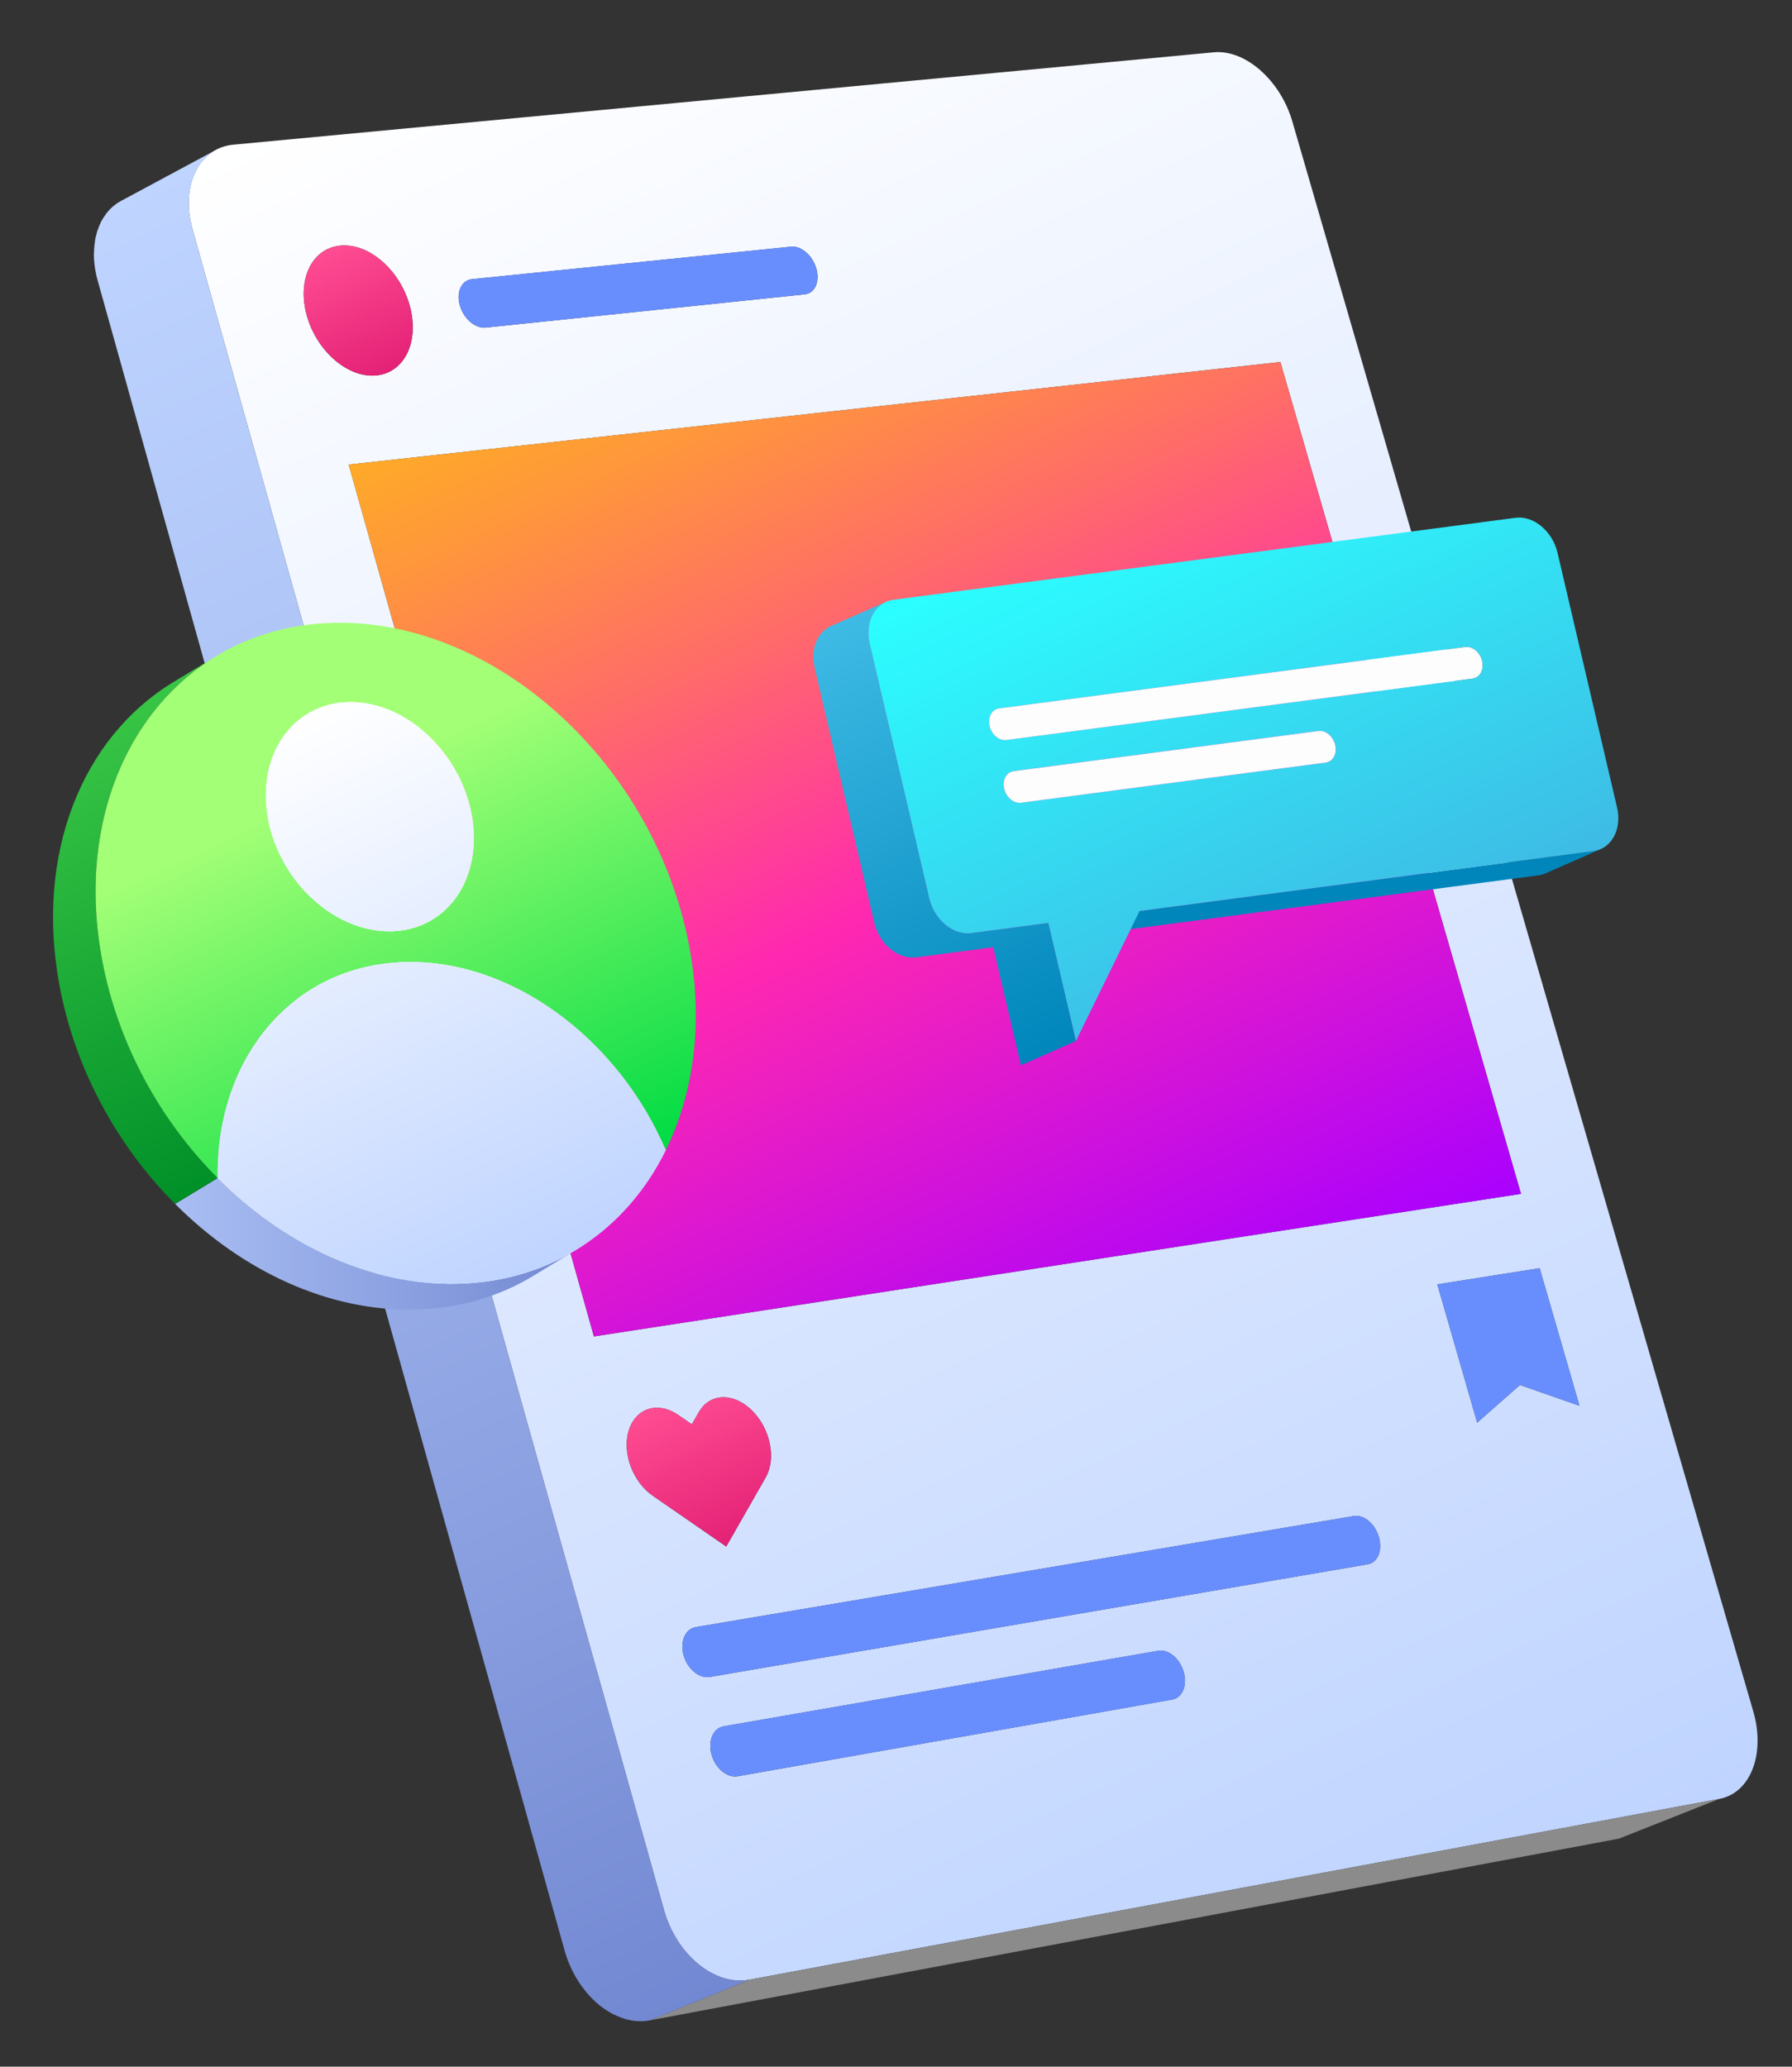 <?xml version="1.0" encoding="utf-8"?>
<!-- Generator: Adobe Illustrator 25.2.1, SVG Export Plug-In . SVG Version: 6.00 Build 0)  -->
<svg version="1.1" id="Capa_1" xmlns="http://www.w3.org/2000/svg" xmlns:xlink="http://www.w3.org/1999/xlink" x="0px" y="0px"
	 viewBox="0 0 469.36 541.36" style="enable-background:new 0 0 469.36 541.36;" xml:space="preserve">
<rect x="0" y="0" width="469.36" height="541.36" fill="#333333" stroke="none"/>
<style type="text/css">
	.st0{enable-background:new    ;}
	.st1{fill:url(#SVGID_1_);}
	.st2{fill:#8B8B8B;}
	.st3{fill:url(#SVGID_2_);}
	.st4{fill:url(#SVGID_3_);}
	.st5{fill:url(#SVGID_4_);}
	.st6{fill:#688EFE;}
	.st7{fill:url(#SVGID_5_);}
	.st8{clip-path:url(#SVGID_7_);fill:url(#SVGID_8_);}
	.st9{clip-path:url(#SVGID_10_);fill:url(#SVGID_11_);}
	.st10{fill:url(#SVGID_12_);}
	.st11{fill:#FFFFFF;}
	.st12{fill:url(#SVGID_13_);}
	.st13{fill:url(#SVGID_14_);}
	.st14{fill:#0086BB;}
	.st15{fill:url(#SVGID_15_);}
	.st16{fill:#FDFDFD;}
	.st17{fill:url(#SVGID_16_);}
</style>
<g>
	<g>
		<g>
			<g class="st0">
				<g>
					<linearGradient id="SVGID_1_" gradientUnits="userSpaceOnUse" x1="133.633" y1="3.288" x2="369.572" y2="509.263">
						<stop  offset="0" style="stop-color:#FFFFFF"/>
						<stop  offset="1" style="stop-color:#BFD4FF"/>
					</linearGradient>
					<path class="st1" d="M317.94,13.7c2.06-0.19,4.18,0.17,6.25,0.99c2.07,0.82,4.09,2.1,5.95,3.75c1.86,1.64,3.56,3.65,4.99,5.91
						c1.43,2.27,2.59,4.8,3.37,7.5l120.73,416.5c0.8,2.77,1.16,5.49,1.11,8.04c-0.05,2.54-0.49,4.91-1.29,6.98
						c-0.8,2.07-1.96,3.84-3.43,5.19c-1.47,1.35-3.24,2.28-5.28,2.66l-254.14,47.38c-2.25,0.42-4.55,0.22-6.81-0.49
						c-2.25-0.71-4.45-1.95-6.47-3.6c-2.02-1.65-3.86-3.72-5.4-6.12c-1.54-2.39-2.78-5.11-3.61-8.04L50.44,60.11
						c-0.8-2.85-1.1-5.62-0.96-8.17c0.14-2.55,0.73-4.89,1.69-6.9c0.97-2.01,2.32-3.69,4-4.92c1.68-1.23,3.68-2.01,5.94-2.22
						L317.94,13.7z M398.38,312.73L335.36,94.83L91.33,121.7l64.23,228.38L398.38,312.73 M358.26,409.76
						c0.65-0.11,1.22-0.39,1.69-0.81c0.47-0.42,0.85-0.96,1.11-1.61c0.26-0.64,0.41-1.38,0.43-2.18c0.02-0.79-0.09-1.65-0.34-2.52
						c-0.25-0.87-0.62-1.68-1.07-2.39c-0.45-0.71-0.99-1.33-1.58-1.83c-0.59-0.5-1.23-0.87-1.88-1.1c-0.65-0.22-1.32-0.3-1.98-0.19
						l-172.39,29.09c-0.69,0.12-1.31,0.41-1.81,0.84c-0.51,0.43-0.92,1-1.21,1.67c-0.29,0.67-0.46,1.43-0.5,2.26
						c-0.04,0.82,0.07,1.71,0.32,2.61c0.25,0.9,0.64,1.74,1.11,2.48c0.47,0.74,1.04,1.38,1.66,1.89c0.62,0.51,1.3,0.9,1.99,1.13
						c0.69,0.23,1.41,0.3,2.1,0.18L358.26,409.76 M307.04,445.2c0.66-0.12,1.25-0.41,1.73-0.83c0.48-0.42,0.87-0.98,1.14-1.64
						c0.27-0.65,0.43-1.41,0.45-2.21c0.02-0.81-0.08-1.67-0.33-2.55c-0.25-0.88-0.63-1.7-1.09-2.42c-0.46-0.72-1.01-1.35-1.61-1.85
						c-0.6-0.5-1.25-0.88-1.92-1.1c-0.67-0.22-1.35-0.29-2.02-0.18l-113.84,19.79c-0.69,0.12-1.3,0.42-1.81,0.85
						c-0.51,0.44-0.92,1.01-1.2,1.68c-0.29,0.67-0.46,1.44-0.49,2.27c-0.03,0.83,0.07,1.71,0.32,2.62c0.25,0.9,0.64,1.74,1.11,2.48
						s1.04,1.38,1.66,1.89c0.62,0.51,1.3,0.9,1.99,1.12c0.69,0.22,1.41,0.29,2.1,0.17L307.04,445.2 M164.72,374.58
						c-0.47,1.46-0.65,3.04-0.56,4.64c0.08,1.6,0.42,3.23,0.99,4.79c0.57,1.56,1.36,3.05,2.34,4.39c0.98,1.33,2.16,2.5,3.49,3.42
						l19.24,13.3l10.32-18.09c0.71-1.24,1.14-2.66,1.32-4.17c0.17-1.51,0.09-3.11-0.24-4.69c-0.32-1.59-0.89-3.17-1.67-4.65
						c-0.78-1.48-1.79-2.86-2.99-4.05c-0.68-0.67-1.39-1.24-2.11-1.72c-0.72-0.47-1.46-0.85-2.2-1.13c-0.74-0.28-1.48-0.46-2.2-0.55
						c-0.73-0.09-1.44-0.07-2.13,0.03c-0.53,0.08-1.04,0.22-1.54,0.42c-0.49,0.2-0.97,0.45-1.41,0.77
						c-0.44,0.31-0.86,0.68-1.25,1.11c-0.38,0.43-0.73,0.91-1.04,1.45l-1.88,3.25l-3.48-2.41c-0.58-0.4-1.16-0.74-1.74-1.01
						c-0.58-0.27-1.17-0.49-1.74-0.64s-1.15-0.24-1.71-0.27c-0.56-0.03-1.11-0.01-1.64,0.08c-0.69,0.11-1.36,0.32-1.98,0.62
						c-0.62,0.3-1.21,0.69-1.74,1.17c-0.53,0.48-1,1.05-1.41,1.71C165.32,373.01,164.98,373.75,164.72,374.58 M123.63,73.13
						c-0.69,0.07-1.3,0.31-1.8,0.7c-0.51,0.38-0.91,0.9-1.2,1.52c-0.29,0.62-0.46,1.34-0.5,2.13c-0.04,0.78,0.06,1.63,0.31,2.51
						c0.25,0.88,0.62,1.7,1.09,2.43c0.47,0.73,1.03,1.38,1.64,1.91c0.61,0.53,1.28,0.94,1.97,1.19c0.69,0.26,1.39,0.37,2.08,0.3
						l83.55-8.71c0.67-0.07,1.25-0.31,1.74-0.69c0.49-0.38,0.88-0.89,1.15-1.5c0.28-0.61,0.44-1.32,0.47-2.09
						c0.03-0.77-0.07-1.6-0.31-2.47c-0.25-0.86-0.62-1.67-1.07-2.39c-0.46-0.72-1-1.36-1.6-1.87c-0.6-0.52-1.25-0.92-1.92-1.18
						c-0.67-0.26-1.35-0.37-2.02-0.3L123.63,73.13 M413.69,368.24l-10.42-36.03l-26.81,4.23l10.44,36.22l11.21-9.86L413.69,368.24
						 M89.07,64.34c-1.86,0.19-3.5,0.84-4.87,1.86c-1.37,1.02-2.48,2.41-3.26,4.07c-0.79,1.66-1.26,3.6-1.37,5.7
						c-0.11,2.11,0.14,4.39,0.8,6.74c0.66,2.35,1.67,4.56,2.93,6.52c1.26,1.97,2.76,3.7,4.42,5.12c1.66,1.41,3.46,2.51,5.32,3.2
						c1.85,0.69,3.76,0.98,5.62,0.79c1.86-0.2,3.49-0.86,4.85-1.89c1.36-1.03,2.46-2.43,3.24-4.09c0.78-1.66,1.24-3.6,1.35-5.7
						c0.1-2.1-0.15-4.37-0.81-6.71c-0.66-2.34-1.66-4.53-2.91-6.49c-1.25-1.96-2.75-3.69-4.39-5.1c-1.65-1.41-3.44-2.51-5.29-3.21
						C92.83,64.45,90.93,64.16,89.07,64.34"/>
				</g>
				<g>
					<polygon class="st2" points="196.21,518.61 170.17,529.24 424.05,481.63 450.34,471.22 					"/>
					<linearGradient id="SVGID_2_" gradientUnits="userSpaceOnUse" x1="3.534" y1="63.975" x2="212.081" y2="511.204">
						<stop  offset="0" style="stop-color:#BFD4FF"/>
						<stop  offset="0.262" style="stop-color:#AFC5F6"/>
						<stop  offset="0.77" style="stop-color:#879CDE"/>
						<stop  offset="1" style="stop-color:#7288D2"/>
					</linearGradient>
					<path class="st3" d="M194.69,518.78c-0.14,0.01-0.29,0.01-0.44,0.02c-0.4,0.01-0.79,0.01-1.19-0.01
						c-0.12-0.01-0.25-0.01-0.37-0.02c-0.49-0.04-0.99-0.11-1.48-0.2c-0.73-0.14-1.45-0.34-2.16-0.59
						c-0.18-0.06-0.36-0.14-0.55-0.21c-0.59-0.22-1.17-0.48-1.75-0.77c-0.15-0.08-0.3-0.14-0.45-0.22c-0.69-0.37-1.37-0.8-2.03-1.26
						c-0.15-0.1-0.29-0.22-0.44-0.33c-0.54-0.4-1.07-0.83-1.59-1.29c-0.16-0.14-0.32-0.28-0.48-0.42c-0.62-0.58-1.22-1.19-1.8-1.85
						c-0.09-0.1-0.18-0.22-0.27-0.33c-0.49-0.58-0.96-1.19-1.41-1.82c-0.16-0.22-0.31-0.44-0.46-0.66
						c-0.25-0.37-0.48-0.74-0.71-1.13c-0.16-0.27-0.33-0.54-0.48-0.81c-0.23-0.41-0.44-0.83-0.65-1.25
						c-0.14-0.27-0.28-0.54-0.4-0.81c-0.22-0.47-0.42-0.96-0.61-1.45c-0.1-0.24-0.2-0.48-0.3-0.73c-0.27-0.74-0.52-1.5-0.74-2.28
						L50.44,60.11c-0.25-0.87-0.43-1.74-0.58-2.59c-0.03-0.16-0.06-0.31-0.08-0.47c-0.13-0.82-0.22-1.62-0.27-2.41
						c-0.01-0.15-0.01-0.3-0.02-0.45c-0.02-0.49-0.01-0.96,0-1.44c0.01-0.63,0.05-1.25,0.11-1.86c0.04-0.35,0.07-0.69,0.13-1.03
						c0.1-0.62,0.24-1.22,0.39-1.81c0.07-0.28,0.13-0.57,0.22-0.83c0.26-0.81,0.56-1.59,0.92-2.32c0.01-0.02,0.02-0.05,0.03-0.07
						c0.38-0.75,0.82-1.44,1.3-2.08c0.36-0.48,0.74-0.93,1.15-1.35c0.22-0.23,0.45-0.45,0.69-0.66c0.01-0.01,0.02-0.02,0.03-0.02
						c0.28-0.25,0.58-0.47,0.89-0.69c0.08-0.05,0.15-0.11,0.23-0.16c0.31-0.21,0.63-0.41,0.96-0.59c0,0,0,0,0,0L31.7,52.63
						c-0.25,0.13-0.49,0.28-0.73,0.43c-0.08,0.05-0.16,0.11-0.24,0.16c-0.08,0.05-0.15,0.1-0.23,0.16c-0.07,0.05-0.15,0.1-0.23,0.16
						c-0.23,0.17-0.44,0.34-0.66,0.53c0,0,0,0-0.01,0.01c-0.01,0.01-0.02,0.02-0.03,0.02c-0.2,0.17-0.4,0.35-0.59,0.54
						c-0.04,0.03-0.06,0.08-0.1,0.11c-0.37,0.37-0.73,0.76-1.05,1.19c-0.04,0.05-0.06,0.11-0.1,0.16c-0.48,0.64-0.92,1.33-1.3,2.07
						c0,0,0,0.01,0,0.01c-0.01,0.02-0.02,0.05-0.03,0.08c-0.36,0.72-0.66,1.5-0.92,2.3c-0.02,0.07-0.06,0.13-0.08,0.2
						c-0.06,0.2-0.08,0.43-0.14,0.64c-0.11,0.41-0.24,0.8-0.32,1.23c-0.04,0.19-0.04,0.39-0.07,0.57c-0.05,0.34-0.09,0.68-0.13,1.03
						c-0.07,0.6-0.1,1.22-0.12,1.85c0,0.21-0.04,0.41-0.04,0.63c0,0.26,0.02,0.53,0.03,0.8c0,0.09-0.01,0.18,0,0.27
						c0,0.06,0.02,0.12,0.02,0.18c0.05,0.79,0.14,1.58,0.27,2.4c0.02,0.15,0.06,0.31,0.08,0.47c0.15,0.85,0.33,1.71,0.58,2.58
						l122.38,437.74c0.22,0.77,0.46,1.52,0.74,2.26c0.01,0.04,0.02,0.07,0.04,0.11c0.08,0.21,0.18,0.41,0.26,0.61
						c0.19,0.49,0.39,0.97,0.61,1.44c0.03,0.07,0.05,0.14,0.09,0.2c0.1,0.21,0.21,0.4,0.32,0.61c0.21,0.42,0.42,0.84,0.65,1.24
						c0.05,0.09,0.1,0.19,0.15,0.28c0.1,0.18,0.22,0.35,0.33,0.52c0.14,0.23,0.27,0.48,0.42,0.71c0.09,0.14,0.19,0.27,0.29,0.41
						c0.08,0.11,0.14,0.24,0.22,0.35c0.08,0.11,0.16,0.2,0.24,0.31c0.45,0.63,0.91,1.23,1.4,1.81c0.09,0.11,0.17,0.22,0.26,0.32
						c0.57,0.65,1.17,1.26,1.79,1.83c0.06,0.06,0.11,0.12,0.17,0.18c0.1,0.09,0.2,0.16,0.3,0.25c0.23,0.21,0.46,0.43,0.7,0.62
						c0.29,0.24,0.59,0.44,0.89,0.66c0.15,0.11,0.29,0.22,0.44,0.33c0.66,0.46,1.34,0.88,2.03,1.25c0.05,0.02,0.09,0.06,0.14,0.08
						c0.1,0.06,0.21,0.09,0.32,0.14c0.57,0.29,1.15,0.54,1.74,0.77c0.18,0.07,0.36,0.14,0.55,0.2c0.12,0.04,0.24,0.1,0.36,0.13
						c0.6,0.19,1.2,0.33,1.8,0.45c0.03,0,0.05,0.02,0.08,0.02c0.47,0.08,0.94,0.14,1.4,0.18c0.12,0.01,0.25,0.01,0.37,0.02
						c0.4,0.02,0.8,0.03,1.19,0.01c0.14-0.01,0.29-0.01,0.43-0.02c0.51-0.03,1.01-0.09,1.52-0.18l26.04-10.63
						C195.71,518.7,195.2,518.75,194.69,518.78z"/>
				</g>
			</g>
		</g>
		<g>
			<linearGradient id="SVGID_3_" gradientUnits="userSpaceOnUse" x1="179.34" y1="80.656" x2="307.353" y2="355.181">
				<stop  offset="0" style="stop-color:#FFAA28"/>
				<stop  offset="0.095" style="stop-color:#FF983A"/>
				<stop  offset="0.285" style="stop-color:#FF6C68"/>
				<stop  offset="0.541" style="stop-color:#FF28B0"/>
				<stop  offset="1" style="stop-color:#A900FF"/>
			</linearGradient>
			<polygon class="st4" points="335.36,94.83 91.33,121.7 155.56,350.07 398.38,312.73 			"/>
			<linearGradient id="SVGID_4_" gradientUnits="userSpaceOnUse" x1="86.226" y1="65.038" x2="101.432" y2="97.647">
				<stop  offset="0" style="stop-color:#FF4C92"/>
				<stop  offset="1" style="stop-color:#E42176"/>
			</linearGradient>
			<path class="st5" d="M98.65,98.34c1.86-0.2,3.49-0.86,4.85-1.89c1.36-1.03,2.46-2.43,3.24-4.09c0.78-1.66,1.24-3.6,1.35-5.7
				c0.1-2.1-0.15-4.37-0.81-6.71c-0.66-2.34-1.66-4.53-2.91-6.49c-1.25-1.96-2.75-3.69-4.39-5.1c-1.65-1.41-3.44-2.51-5.29-3.21
				c-1.85-0.7-3.75-1-5.61-0.81c-1.86,0.19-3.5,0.84-4.87,1.86c-1.37,1.02-2.48,2.41-3.26,4.07c-0.79,1.66-1.26,3.6-1.37,5.7
				c-0.11,2.11,0.14,4.39,0.8,6.74c0.66,2.35,1.67,4.56,2.93,6.52c1.26,1.97,2.76,3.7,4.42,5.12c1.66,1.41,3.46,2.51,5.32,3.2
				C94.89,98.25,96.79,98.54,98.65,98.34z"/>
			<path class="st6" d="M121.51,82.41c0.47,0.73,1.03,1.38,1.64,1.91c0.61,0.53,1.28,0.94,1.97,1.19c0.69,0.26,1.39,0.37,2.08,0.3
				l83.55-8.71c0.67-0.07,1.25-0.31,1.74-0.69c0.49-0.38,0.88-0.89,1.15-1.5c0.28-0.61,0.44-1.32,0.47-2.09
				c0.03-0.77-0.07-1.6-0.31-2.47c-0.25-0.86-0.62-1.67-1.07-2.39c-0.46-0.72-1-1.36-1.6-1.87c-0.6-0.52-1.25-0.92-1.92-1.18
				s-1.35-0.37-2.02-0.3l-83.58,8.51c-0.69,0.07-1.3,0.31-1.8,0.7c-0.51,0.38-0.91,0.9-1.2,1.52c-0.29,0.62-0.46,1.34-0.5,2.13
				c-0.04,0.78,0.06,1.63,0.3,2.51C120.67,80.86,121.05,81.68,121.51,82.41z"/>
			<linearGradient id="SVGID_5_" gradientUnits="userSpaceOnUse" x1="176.525" y1="365.902" x2="193.991" y2="403.359">
				<stop  offset="0" style="stop-color:#FF4C92"/>
				<stop  offset="1" style="stop-color:#E42176"/>
			</linearGradient>
			<path class="st7" d="M200.53,387.03c0.71-1.24,1.14-2.66,1.32-4.17c0.17-1.51,0.09-3.11-0.24-4.69
				c-0.32-1.59-0.89-3.17-1.67-4.65c-0.78-1.48-1.79-2.86-2.99-4.05c-0.68-0.67-1.39-1.24-2.11-1.72c-0.72-0.48-1.46-0.85-2.2-1.13
				c-0.74-0.28-1.48-0.46-2.2-0.55c-0.73-0.09-1.44-0.07-2.13,0.03c-0.53,0.08-1.04,0.22-1.54,0.42c-0.49,0.2-0.97,0.45-1.41,0.77
				c-0.44,0.31-0.86,0.68-1.25,1.11c-0.38,0.43-0.73,0.91-1.04,1.45l-1.88,3.25l-3.48-2.41c-0.58-0.4-1.16-0.74-1.74-1.01
				c-0.58-0.27-1.17-0.49-1.74-0.64c-0.58-0.15-1.15-0.24-1.71-0.27c-0.56-0.03-1.11-0.01-1.64,0.08c-0.69,0.11-1.36,0.32-1.98,0.62
				c-0.62,0.3-1.21,0.69-1.74,1.17c-0.53,0.48-1.01,1.05-1.41,1.71c-0.41,0.66-0.75,1.4-1.02,2.22c-0.47,1.46-0.65,3.04-0.56,4.64
				c0.08,1.6,0.42,3.23,0.99,4.79c0.57,1.56,1.36,3.05,2.34,4.39c0.98,1.33,2.16,2.5,3.49,3.42l19.24,13.3L200.53,387.03z"/>
			<polygon class="st6" points="403.27,332.21 376.45,336.44 386.9,372.66 398.11,362.79 413.69,368.24 			"/>
			<path class="st6" d="M360.07,400.25c-0.45-0.71-0.99-1.33-1.58-1.83c-0.59-0.5-1.23-0.87-1.88-1.1c-0.65-0.22-1.32-0.3-1.98-0.19
				l-172.39,29.09c-0.69,0.12-1.3,0.41-1.81,0.84c-0.51,0.43-0.92,1-1.21,1.67c-0.29,0.67-0.46,1.43-0.5,2.26
				c-0.03,0.82,0.07,1.71,0.32,2.61c0.25,0.9,0.64,1.74,1.11,2.48c0.47,0.74,1.04,1.38,1.66,1.89c0.62,0.51,1.3,0.9,1.99,1.13
				c0.7,0.23,1.41,0.3,2.1,0.18l172.34-29.52c0.65-0.11,1.22-0.39,1.69-0.81c0.47-0.42,0.85-0.96,1.11-1.61
				c0.26-0.64,0.41-1.38,0.43-2.18c0.02-0.79-0.09-1.65-0.34-2.52C360.9,401.77,360.53,400.97,360.07,400.25z"/>
			<path class="st6" d="M308.94,435.54c-0.46-0.72-1.01-1.35-1.61-1.85c-0.6-0.5-1.25-0.88-1.92-1.1c-0.67-0.22-1.35-0.29-2.02-0.18
				l-113.84,19.79c-0.69,0.12-1.3,0.42-1.81,0.85c-0.51,0.44-0.92,1.01-1.2,1.68c-0.29,0.67-0.46,1.44-0.49,2.27
				c-0.03,0.83,0.07,1.71,0.32,2.62c0.25,0.9,0.64,1.74,1.11,2.48c0.47,0.74,1.04,1.38,1.66,1.89c0.62,0.51,1.3,0.9,1.99,1.12
				s1.41,0.29,2.1,0.17l113.81-20.07c0.66-0.12,1.25-0.41,1.73-0.83c0.48-0.42,0.87-0.98,1.14-1.64c0.27-0.65,0.43-1.41,0.45-2.21
				c0.02-0.81-0.08-1.67-0.33-2.55C309.77,437.08,309.4,436.26,308.94,435.54z"/>
		</g>
	</g>
	<g>
		<g class="st0">
			<defs>
				<path id="SVGID_6_" class="st0" d="M150.76,327.49l-11.14,6.76c-8.85,5.37-19.25,8.5-30.78,8.79
					c-22.87,0.57-45.52-10.17-62.97-27.67L57,308.6c17.45,17.51,40.11,28.24,62.97,27.67C131.51,335.99,141.91,332.86,150.76,327.49
					z"/>
			</defs>
			<clipPath id="SVGID_7_">
				<use xlink:href="#SVGID_6_"  style="overflow:visible;"/>
			</clipPath>
			<linearGradient id="SVGID_8_" gradientUnits="userSpaceOnUse" x1="45.864" y1="325.829" x2="150.757" y2="325.829">
				<stop  offset="0" style="stop-color:#A9BEF3"/>
				<stop  offset="0.73" style="stop-color:#8298DB"/>
				<stop  offset="1" style="stop-color:#7288D2"/>
			</linearGradient>
			<path class="st8" d="M150.76,327.49l-11.14,6.76c-8.85,5.37-19.25,8.5-30.78,8.79c-22.87,0.57-45.52-10.17-62.97-27.67L57,308.6
				c17.45,17.51,40.11,28.24,62.97,27.67C131.51,335.99,141.91,332.86,150.76,327.49"/>
		</g>
		<g class="st0">
			<defs>
				<path id="SVGID_9_" class="st0" d="M45.36,178.71l11.14-6.76c-23.72,14.39-36.31,44.86-29.73,79.69
					c4.16,22.04,15.29,41.99,30.23,56.97l-11.14,6.76c-14.94-14.98-26.07-34.93-30.23-56.97C9.05,223.57,21.64,193.1,45.36,178.71z"
					/>
			</defs>
			<clipPath id="SVGID_10_">
				<use xlink:href="#SVGID_9_"  style="overflow:visible;"/>
			</clipPath>
			<linearGradient id="SVGID_11_" gradientUnits="userSpaceOnUse" x1="21.664" y1="188.191" x2="74.695" y2="301.918">
				<stop  offset="0" style="stop-color:#39C646"/>
				<stop  offset="1" style="stop-color:#009028"/>
			</linearGradient>
			<path class="st9" d="M57,308.6l-11.14,6.76c-14.94-14.98-26.07-34.93-30.23-56.97c-6.58-34.82,6.01-65.29,29.73-79.69l11.14-6.76
				c-23.72,14.39-36.31,44.86-29.73,79.69C30.93,273.68,42.06,293.62,57,308.6"/>
		</g>
		<linearGradient id="SVGID_12_" gradientUnits="userSpaceOnUse" x1="65.282" y1="167.464" x2="136.033" y2="319.188">
			<stop  offset="0.262" style="stop-color:#A3FF76"/>
			<stop  offset="1" style="stop-color:#00DB43"/>
		</linearGradient>
		<path class="st10" d="M87.29,163.16c42.46-1.06,84.19,36.84,93.22,84.65c3.78,20.02,1.22,38.6-6.15,53.51
			c-12.41-29.04-40.12-49.99-68.23-49.29C76.64,252.76,56.54,277.07,57,308.6c-14.94-14.98-26.07-34.93-30.23-56.97
			C17.74,203.82,44.83,164.21,87.29,163.16z M102.54,243.95c14.72-0.37,24.12-14.09,20.99-30.67
			c-3.13-16.57-17.61-29.72-32.32-29.35c-14.72,0.37-24.11,14.1-20.98,30.68S87.83,244.31,102.54,243.95"/>
		<g>
			<g>
				<path class="st11" d="M91.21,183.93c14.72-0.37,29.19,12.78,32.32,29.35c3.13,16.57-6.27,30.3-20.99,30.67
					c-14.72,0.37-29.18-12.77-32.31-29.34S76.49,184.29,91.21,183.93z"/>
				<path class="st11" d="M106.13,252.02c28.11-0.7,55.83,20.25,68.23,49.29c-10.22,20.7-29.71,34.34-54.38,34.96
					C97.11,336.84,74.45,326.11,57,308.6C56.54,277.07,76.64,252.76,106.13,252.02z"/>
			</g>
			<g>
				<linearGradient id="SVGID_13_" gradientUnits="userSpaceOnUse" x1="64.183" y1="194.468" x2="130.744" y2="337.207">
					<stop  offset="0" style="stop-color:#FFFFFF"/>
					<stop  offset="1" style="stop-color:#BFD4FF"/>
				</linearGradient>
				<path class="st12" d="M91.21,183.93c14.72-0.37,29.19,12.78,32.32,29.35c3.13,16.57-6.27,30.3-20.99,30.67
					c-14.72,0.37-29.18-12.77-32.31-29.34S76.49,184.29,91.21,183.93z"/>
				<linearGradient id="SVGID_14_" gradientUnits="userSpaceOnUse" x1="64.183" y1="194.468" x2="130.744" y2="337.207">
					<stop  offset="0" style="stop-color:#FFFFFF"/>
					<stop  offset="1" style="stop-color:#BFD4FF"/>
				</linearGradient>
				<path class="st13" d="M106.13,252.02c28.11-0.7,55.83,20.25,68.23,49.29c-10.22,20.7-29.71,34.34-54.38,34.96
					C97.11,336.84,74.45,326.11,57,308.6C56.54,277.07,76.64,252.76,106.13,252.02z"/>
			</g>
		</g>
	</g>
	<g>
		<path class="st14" d="M417.35,222.97l-118.87,15.67l-14.41,6.33l118.87-15.67c0.67-0.09,1.31-0.27,1.89-0.53l14.41-6.33
			C418.65,222.7,418.02,222.88,417.35,222.97z"/>
		<linearGradient id="SVGID_15_" gradientUnits="userSpaceOnUse" x1="296.537" y1="127.591" x2="354.784" y2="252.501">
			<stop  offset="0" style="stop-color:#2BFFFF"/>
			<stop  offset="1" style="stop-color:#3EBBE5"/>
		</linearGradient>
		<path class="st15" d="M396.93,135.64c4.75-0.63,9.69,3.49,11.02,9.18l15.59,66.7c1.33,5.69-1.45,10.82-6.2,11.45l-118.87,15.67
			l-16.68,34.08l-7.23-30.93l-20.19,2.66c-4.75,0.63-9.68-3.49-11.01-9.18l-15.59-66.7c-1.33-5.69,1.44-10.82,6.19-11.45
			L396.93,135.64z M385.72,177.74c1.9-0.25,3.02-2.3,2.48-4.58c-0.53-2.28-2.51-3.93-4.41-3.68l-122.11,16.1
			c-1.9,0.25-3.01,2.3-2.48,4.58c0.53,2.28,2.51,3.93,4.41,3.67L385.72,177.74 M347.23,199.75c1.9-0.25,3.02-2.3,2.48-4.58
			c-0.53-2.28-2.51-3.93-4.41-3.68L265.51,202c-1.9,0.25-3.01,2.3-2.48,4.58c0.53,2.28,2.51,3.93,4.41,3.68L347.23,199.75"/>
		<path class="st16" d="M383.79,169.48c1.9-0.25,3.88,1.39,4.41,3.68c0.53,2.28-0.58,4.33-2.48,4.58l-122.11,16.1
			c-1.9,0.25-3.88-1.39-4.41-3.68c-0.53-2.28,0.58-4.33,2.48-4.58L383.79,169.48z"/>
		<path class="st16" d="M345.3,191.49c1.9-0.25,3.88,1.39,4.41,3.68c0.53,2.28-0.58,4.33-2.48,4.58l-79.79,10.52
			c-1.9,0.25-3.88-1.39-4.41-3.68c-0.53-2.28,0.58-4.33,2.48-4.58L345.3,191.49z"/>
		<linearGradient id="SVGID_16_" gradientUnits="userSpaceOnUse" x1="215.782" y1="164.86" x2="268.885" y2="278.74">
			<stop  offset="0" style="stop-color:#3EBBE5"/>
			<stop  offset="1" style="stop-color:#0086BB"/>
		</linearGradient>
		<path class="st17" d="M274.57,241.79l-20.19,2.66l0,0c-4.75,0.63-9.68-3.49-11.01-9.18v0l-15.59-66.7
			c-1.14-4.89,0.73-9.36,4.29-10.92l-14.41,6.33c-3.56,1.56-5.44,6.03-4.29,10.92l15.59,66.7l0,0c1.33,5.69,6.26,9.81,11.01,9.18
			l0,0l20.19-2.66l7.23,30.93l14.41-6.33L274.57,241.79z"/>
	</g>
</g>
</svg>
